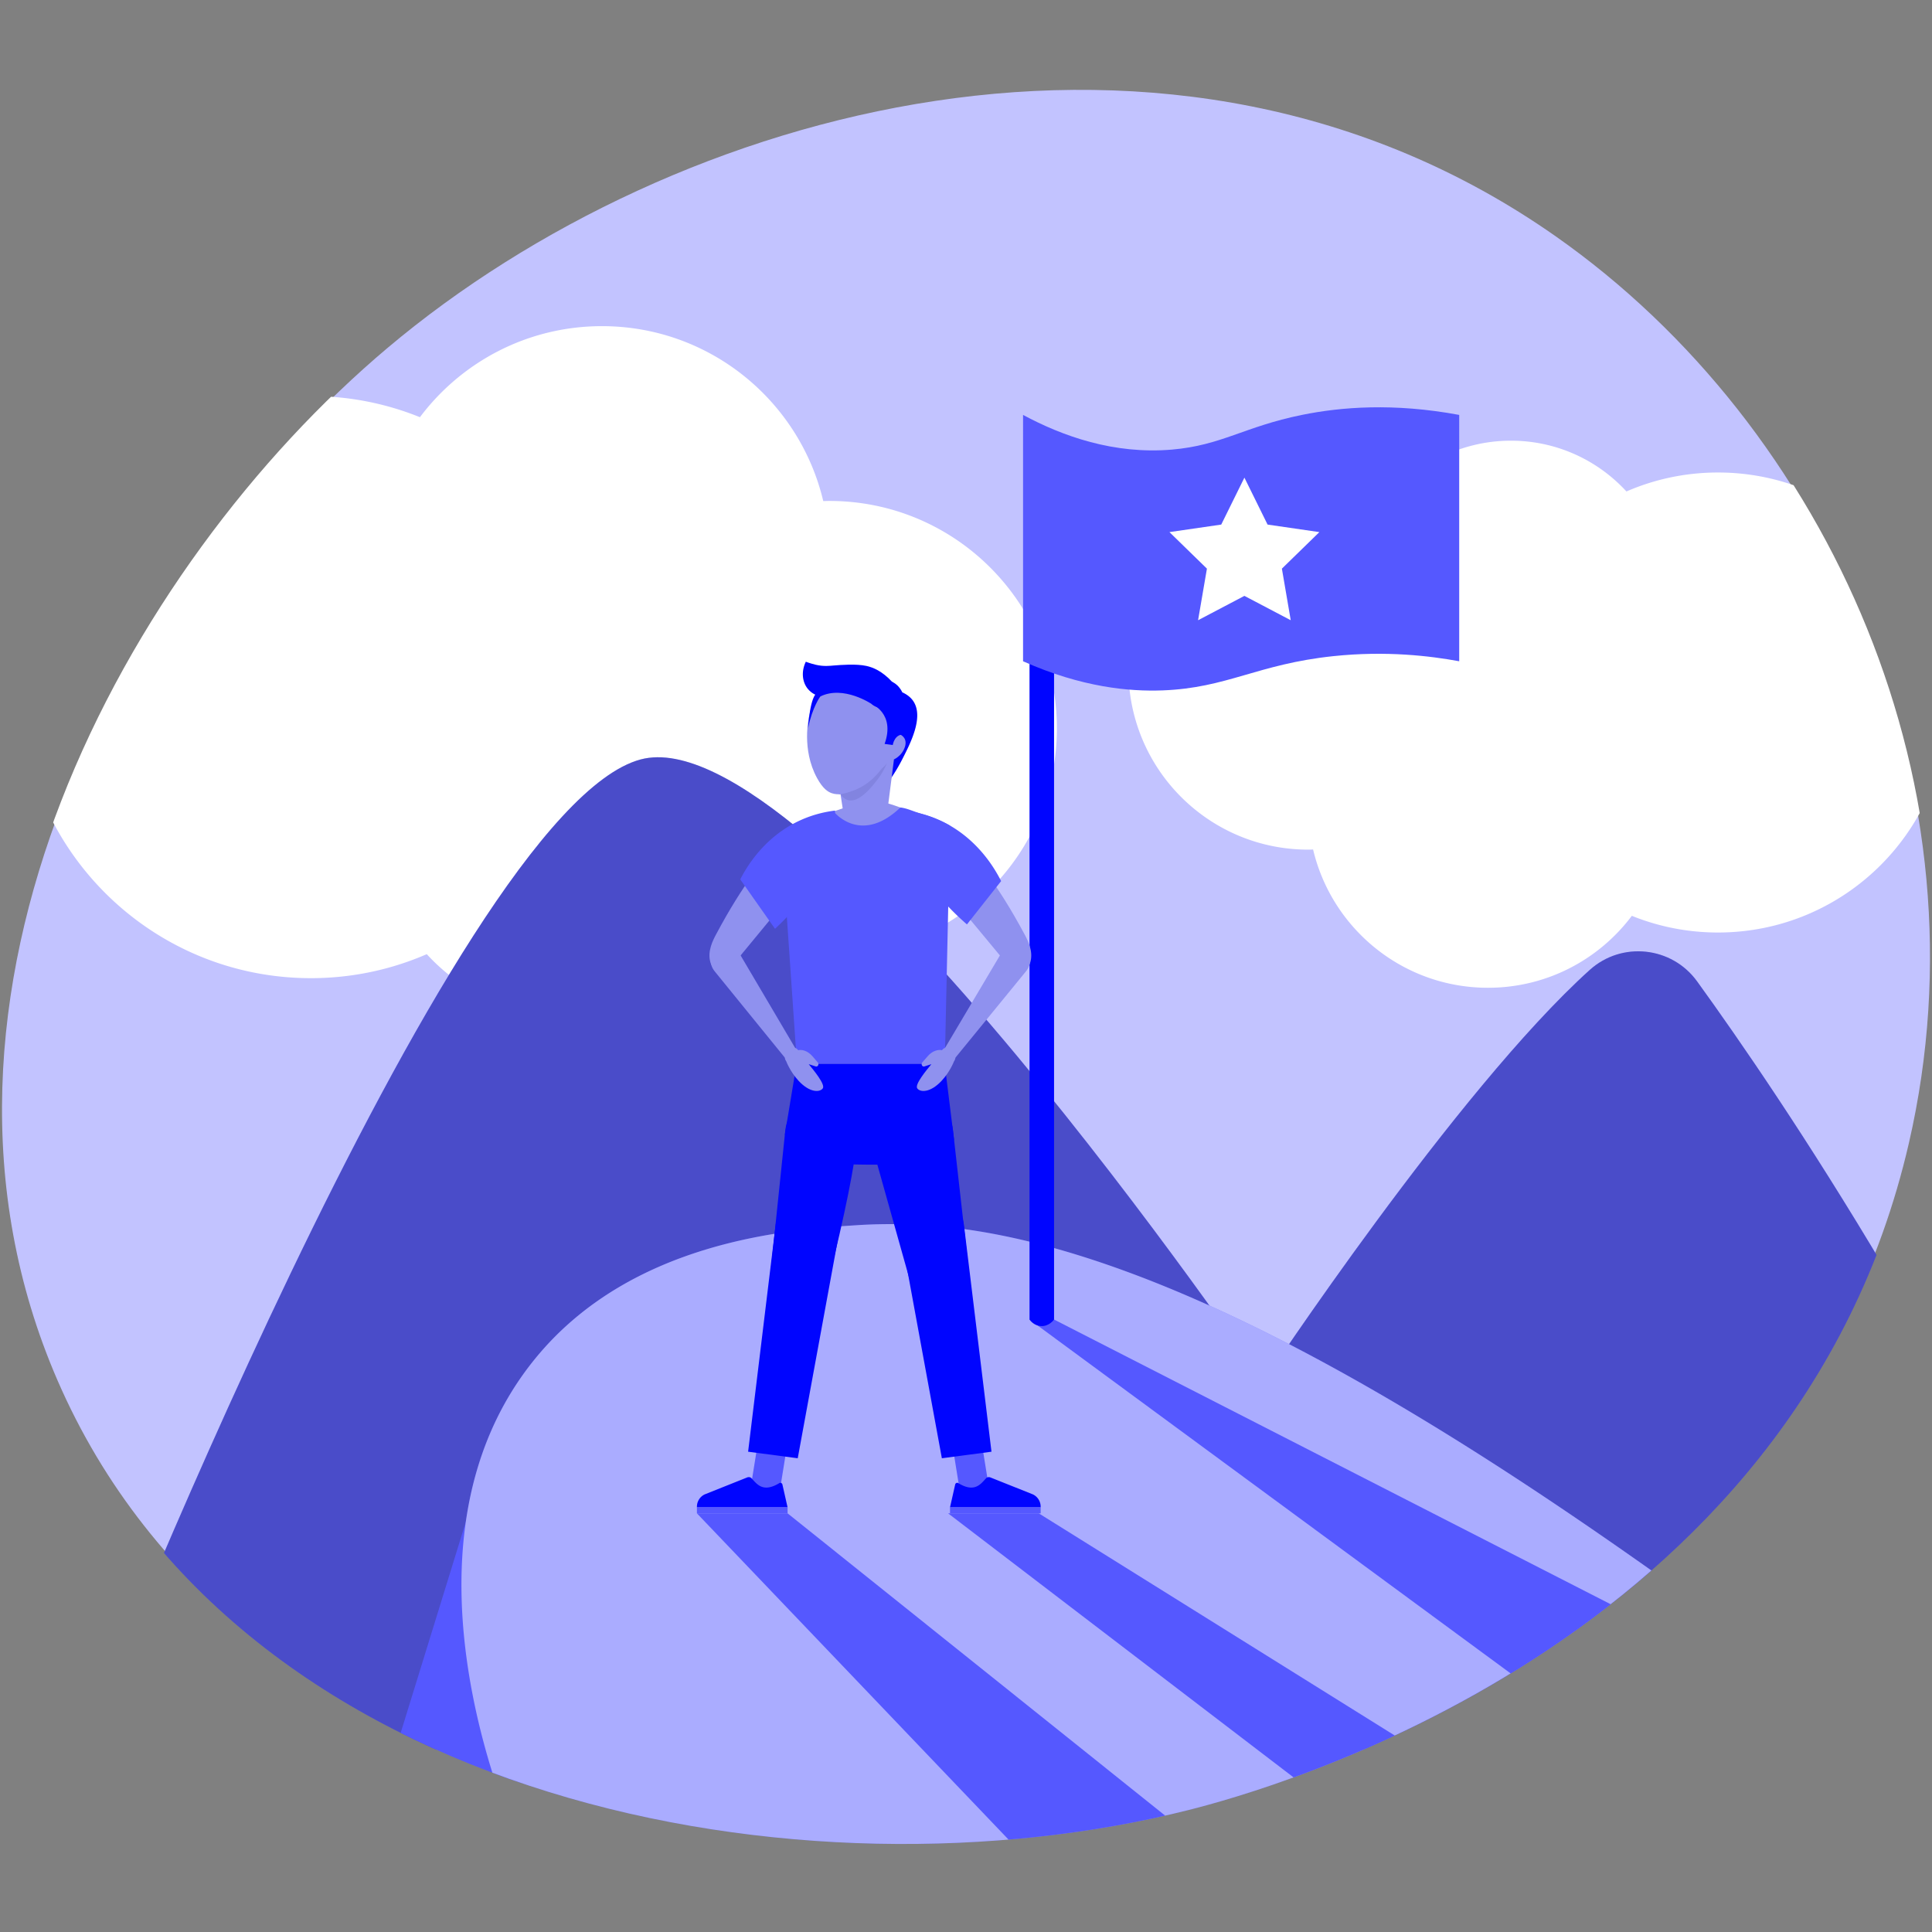 <svg xmlns="http://www.w3.org/2000/svg" xmlns:xlink="http://www.w3.org/1999/xlink" enable-background="new 0 0 1200 1200" viewBox="0 0 1200 1200" id="Conceptofmangotsuccessandachievinggoal"><rect x="0" y="0" width="1200" height="1200" fill="#808080" stroke="none"/><path fill="#c2c3ff" d="M35.727 857.377c114.91 264.775 465.853 325.373 702.082 265.809 46.381-11.695 375.819-100.767 447.83-413.16 50.552-219.3-49.793-444.382-219.581-563.399C728.42-19.952 418.817 66.152 240.862 215.969 79.821 351.545-67.821 618.782 35.727 857.377z" class="colorc2e5ff svgShape"></path><defs><path id="a" d="M34.55 857.914c115.149 265.327 466.824 326.052 703.546 266.363 46.477-11.719 376.602-100.977 448.764-414.021 50.657-219.757-49.897-445.308-220.039-564.574C728.688-21.244 418.44 65.039 240.113 215.168 78.737 351.028-69.213 618.821 34.55 857.914z" fill="#000000" class="color000000 svgShape"></path></defs><clipPath id="b"><use overflow="visible" xlink:href="#a"></use></clipPath><path fill="#ffffff" d="M515.169 311.144c-1.284 0-2.552.063-3.827.097-14.729-62.294-70.658-108.662-137.452-108.662-46.238 0-87.283 22.216-113.057 56.552-20.915-8.456-43.769-13.123-67.715-13.123-99.838 0-180.772 80.934-180.772 180.772S93.28 607.552 193.118 607.552c25.575 0 49.904-5.323 71.955-14.902 22.524 24.522 54.846 39.901 90.767 39.901 41.401 0 78.006-20.438 100.351-51.753 17.954 8.263 37.919 12.905 58.978 12.905 78.026 0 141.279-63.253 141.279-141.279s-63.253-141.28-141.279-141.28zM812.565 527.725c1.014 0 2.016-.05 3.024-.077 11.64 49.23 55.84 85.875 108.627 85.875 36.541 0 68.979-17.557 89.348-44.693 16.529 6.683 34.59 10.371 53.515 10.371 78.901 0 142.862-63.962 142.862-142.862 0-78.901-63.962-142.862-142.862-142.862-20.212 0-39.438 4.206-56.865 11.777-17.801-19.379-43.344-31.533-71.732-31.533-32.719 0-61.647 16.152-79.306 40.9a111.186 111.186 0 0 0-46.61-10.198c-61.663 0-111.651 49.988-111.651 111.651s49.987 111.651 111.65 111.651z" clip-path="url(#b)" class="colorffffff svgShape"></path><path fill="#5558ff" d="M51.297 1086.638s228.952-583.494 346.608-614.936c104.891-28.03 386.776 386.776 386.776 386.776s119.896-181.334 202.73-256.028c19.904-17.948 50.98-14.599 66.695 7.112 51.846 71.629 170.278 246.726 268.832 477.076H51.297z" clip-path="url(#b)" class="colorffbe55 svgShape"></path><path fill="#282828" d="M51.297 1086.638s228.952-583.494 346.608-614.936c104.891-28.03 386.776 386.776 386.776 386.776s119.896-181.334 202.73-256.028c19.904-17.948 50.98-14.599 66.695 7.112 51.846 71.629 170.278 246.726 268.832 477.076H51.297z" clip-path="url(#b)" opacity=".25" class="color282828 svgShape"></path><path fill="#5558ff" d="m310.017 878.262-85.828 277.98h102.782z" clip-path="url(#b)" class="colorffbe55 svgShape"></path><path fill="#5558ff" d="M1267.276 1156.242a7597.876 7597.876 0 0 0-164.372-124.864C952.506 920.331 741.737 773.317 578.313 761.22c-22.59-1.672-41.263-.543-45.326-.281-41.481 2.677-139.918 9.029-200.225 82.498-98.306 119.759-9.566 304.849-5.79 312.804h940.304z" clip-path="url(#b)" class="colorffbe55 svgShape"></path><path fill="#ffffff" d="M1267.276 1156.242a7597.876 7597.876 0 0 0-164.372-124.864C952.506 920.331 741.737 773.317 578.313 761.22c-22.59-1.672-41.263-.543-45.326-.281-41.481 2.677-139.918 9.029-200.225 82.498-98.306 119.759-9.566 304.849-5.79 312.804h940.304z" clip-path="url(#b)" opacity=".5" class="colorffffff svgShape"></path><path fill="#0005ff" d="m432.872 939.966 206.586 216.276h119.87L489.179 939.966zM588.882 939.966l282.989 216.276H991.74L645.189 939.966zM639.458 819.589l363.071 267.049s96.647-23.162 174.267 0L654.697 819.589h-15.239z" clip-path="url(#b)" opacity=".5" class="color0b4870 svgShape"></path><path fill="#0005ff" d="M639.458 819.589V283.93h15.239v535.659c-.137.199-3.16 4.432-8.284 4.064-4.316-.309-6.664-3.636-6.955-4.064z" clip-path="url(#b)" class="color0b4870 svgShape"></path><g clip-path="url(#b)" fill="#000000" class="color000000 svgShape"><path fill="#0005ff" d="M552.418 484.807a103.267 103.267 0 0 0 7.723-12.684c5.393-10.487 13.703-26.644 7.188-36.533-1.015-1.54-2.952-3.783-6.87-5.56a860.93 860.93 0 0 1-1.256 3.888c-8.097 24.848-11.195 30.302-10.313 39.038.288 2.847 1.092 6.974 3.528 11.851z" class="color0b4870 svgShape"></path><path fill="#8f91ef" d="M550.996 473.775c-5.227 18.729-30.445 19.66-30.445 19.66M523.404 502.079s-30.997 10.581-37.391 14.65c0 0 42.264 44.559 104.056-1.562-4.918-3.04-5.796-3.159-12.464-6.074-8.604-3.762-20.752-8.834-27.584-10.464l-26.617 3.45z" class="colorefb68f svgShape"></path><path fill="#8f91ef" d="m522.064 493.319 1.966 12.852 26.966-1.063 4.259-33.405h-6.463z" class="colorefb68f svgShape"></path><path fill="#8f91ef" d="M562.056 463.92c-1.07 3.323-3.508 6.112-6.801 7.783-9.346 4.642-11.518-7.227-7.482-12.628 4.802-6.436 17.133-4.079 14.283 4.845z" class="colorefb68f svgShape"></path><path fill="#5558ff" d="M518.214 504.466s16.445 20.425 41.016-2.893c4.062.333 8.433 2.603 13.797 4.111a75.744 75.744 0 0 1 17.042 7.138l-3.247 148.034h-91.819l-9.87-143.617c3.725-2.074 8.091-5.566 13.084-7.464a99.944 99.944 0 0 1 19.997-5.309z" class="colorffbe55 svgShape"></path><path fill="#0005ff" d="M592.595 707.972c-6.706 9.911-13.515 13.027-17.783 14.183-1.317.357-5.522.461-13.924.826-6.473.281-13.21.428-20.298.412a460.964 460.964 0 0 1-12.068-.185c-12.487-.355-18.732-.464-21.159-1.088-4.473-1.15-12.331-4.601-19.891-17.301l7.29-43.962h92l5.833 47.115z" class="color0b4870 svgShape"></path><path fill="#5558ff" d="m614.161 923.453-7.287-45.191-17.992 2.448 7.247 45.139z" class="colorffbe55 svgShape"></path><path fill="#0005ff" d="m593.267 922.078-3.198 14.17h56.307v-.414a8.462 8.462 0 0 0-4.824-7.64l-26.132-10.427c-.94-.448-2.148-.429-2.864.327-3.377 3.564-7.086 9.37-17.395 3.071-.748-.455-1.727.052-1.894.913z" class="color0b4870 svgShape"></path><path fill="#5558ff" d="M590.069 936.248h56.307v3.718h-56.307z" class="colorffbe55 svgShape"></path><path fill="#0005ff" d="m565.36 796.091 36.632-4.842-10.082-89.353c-1.41-12.497-12.802-21.403-25.27-19.755a41.855 41.855 0 0 0-15.354 9.237c-6.531 6.185-9.446 12.965-10.695 16.526 8.255 29.396 16.512 58.791 24.769 88.187z" class="color0b4870 svgShape"></path><path fill="#0005ff" d="m585.008 905.755 30.823-4.074-17.142-141.142c-1.338-10.963-11.364-18.729-22.314-17.281-11.108 1.468-18.802 11.83-16.996 22.887l25.629 139.61z" class="color0b4870 svgShape"></path><path fill="#5558ff" d="m466.336 923.453 7.286-45.191 17.992 2.448-7.247 45.139z" class="colorffbe55 svgShape"></path><path fill="#0005ff" d="m514.325 796.091-35.82-4.842 9.271-89.353c1.41-12.497 12.802-21.403 25.27-19.755.695.092 3.145.452 6.115 1.763 0 0 5.655 2.528 9.239 7.474 3.965 5.472 4.112 12.179 3.716 17.529-.967 13.036-7.166 45.123-17.791 87.184z" class="color0b4870 svgShape"></path><path fill="#0005ff" d="m495.488 905.755-30.823-4.074 17.142-141.142c1.338-10.963 11.364-18.729 22.314-17.281 11.108 1.468 18.802 11.83 16.996 22.887l-25.629 139.61z" class="color0b4870 svgShape"></path><path fill="#8f91ef" d="M581.096 652.608c2.531-.842 3.963-.284 3.963-.284 1.441-2.024 4.106-2.281 5.836-.563l1.225 1.216c1.6 1.589 1.811 4.298.48 6.172l-.076.108s-2.359 6.349-7.7 12.075c-6.9 7.398-13.199 7.253-15.09 4.688-1.786-2.424 5.945-11.604 8.777-15.05l-4.376 1.409c-.555.179-1.15-.066-1.469-.605-.343-.58-.278-1.348.155-1.846l3.434-3.948c1.344-1.545 2.991-2.756 4.841-3.372z" class="colorefb68f svgShape"></path><path fill="#8f91ef" d="m587.025 650.826 35.784-60.331c3.13-5.197 9.642-6.115 13.828-1.949 3.781 3.763 4.154 10.224.836 14.499l-44.036 53.876-6.412-6.095z" class="colorefb68f svgShape"></path><path fill="#8f91ef" d="M597.678 522.696c8.925 12.04 21.052 24.67 38.799 57.842 1.88 3.514 5.333 10.17 3.564 16.775-.821 3.065-2.517 5.188-3.824 6.5-1.821-.266-4.686-.949-7.795-2.895-3.966-2.482-6.336-5.772-7.493-7.631l-48.254-58.194c-4.439-5.774-3.793-14.474 1.411-19.008 4.844-4.219 19.546 1.153 23.592 6.611z" class="colorefb68f svgShape"></path><path fill="#5558ff" d="M562.134 503.472c5.983.738 13.215 2.339 20.891 5.727 23.378 10.315 34.767 30.079 38.793 38.065l-21.225 26.898a161.586 161.586 0 0 1-13.637-13.248c-8.82-9.636-16.477-18-21.068-30.471-1.995-5.42-4.509-14.598-3.754-26.971z" class="colorffbe55 svgShape"></path><path fill="#8f91ef" d="M499.74 652.608c-2.517-.842-3.94-.284-3.94-.284-1.432-2.024-4.082-2.281-5.802-.563l-1.218 1.216c-1.591 1.589-1.8 4.298-.477 6.172l.076.108s2.345 6.349 7.655 12.075c6.86 7.398 13.123 7.253 15.002 4.688 1.776-2.424-5.91-11.604-8.726-15.05l4.351 1.409c.552.179 1.144-.066 1.461-.605.341-.58.277-1.348-.154-1.846l-3.415-3.948c-1.337-1.545-2.974-2.756-4.813-3.372z" class="colorefb68f svgShape"></path><path fill="#8f91ef" d="m493.845 650.826-35.577-60.331c-3.111-5.197-9.586-6.115-13.748-1.949-3.759 3.763-4.13 10.224-.832 14.499l43.781 53.876 6.376-6.095z" class="colorefb68f svgShape"></path><path fill="#8f91ef" d="M483.253 522.696c-8.873 12.04-20.93 24.67-38.575 57.842-1.869 3.514-5.302 10.17-3.544 16.775.816 3.065 2.502 5.188 3.802 6.5 1.811-.266 4.659-.949 7.75-2.895 3.943-2.482 6.299-5.772 7.45-7.631l47.974-58.194c4.413-5.774 3.771-14.474-1.403-19.008-4.814-4.219-19.431 1.153-23.454 6.611z" class="colorefb68f svgShape"></path><path fill="#5558ff" d="M518.634 503.472c-5.948.725-13.191 2.316-20.891 5.727-22.78 10.09-33.965 29.198-37.964 37.011l21.586 30.68a150.73 150.73 0 0 0 12.079-12.468c7.729-8.956 16.468-19.083 21.435-33.977 1.894-5.68 4.185-14.887 3.755-26.973z" class="colorffbe55 svgShape"></path><path fill="#0005ff" d="m485.981 922.078 3.198 14.17h-56.307v-.414a8.462 8.462 0 0 1 4.824-7.64l26.132-10.427c.94-.448 2.148-.429 2.864.327 3.377 3.564 7.086 9.37 17.395 3.071.748-.455 1.727.052 1.894.913z" class="color0b4870 svgShape"></path><path fill="#5558ff" d="M432.872 936.248h56.307v3.718h-56.307z" transform="rotate(-180 461.025 938.107)" class="colorffbe55 svgShape"></path><path fill="#8284e0" d="M522.064 493.319c1.036 1.502 2.551 3.083 4.679 3.653 6.683 1.793 14.307-7.747 17.372-11.581a49.035 49.035 0 0 0 6.882-11.616c-1.461 2.362-3.381 4.957-28.933 19.544z" class="colore0a882 svgShape"></path><path fill="#8f91ef" d="M554.917 430.014c-10.087-12.346-32.538-14.567-43.683-4.835-5.057 4.416-6.423 10.103-8.439 18.494-.616 2.565-4.949 21.782 4.631 39.483 3.708 6.85 6.929 8.725 9.177 9.509 4.532 1.581 8.854-.023 12.844-1.407 8.085-2.806 13.032-7.915 14.843-9.828 8.653-9.143 23.895-35.177 10.627-51.416z" class="colorefb68f svgShape"></path><path fill="#0005ff" d="M541.35 437.247s14.891 5.786 8.091 24.816l5.067.687s1.087-7.534 7.704-6.402c0 0 5.357-26.464-8.143-32.899l-12.719 13.798z" class="color0b4870 svgShape"></path><path fill="#0005ff" d="M541.35 437.247s-17.432-11.783-31.832-4.656c-1.572-.379-5.185-1.493-7.854-4.821-3.553-4.43-3.976-10.968-1.159-16.76 0 0 2.691 1.065 6.199 1.891 4.952 1.166 8.859.634 11.095.455 4.848-.388 13.888-1.111 20.266.247 4.201.894 9.89 3.254 16.004 9.846 3.731 3.493 4.022 9.328.799 13.067-3.371 3.913-9.55 4.325-13.518.731z" class="color0b4870 svgShape"></path><path fill="#0005ff" d="M509.518 432.591s-4.818 6.288-7.635 19.662c0 0 1.265-20.881 6.019-21.936s1.616 2.274 1.616 2.274z" class="color0b4870 svgShape"></path></g><path fill="#5558ff" d="M906.342 410.724c-17.926-3.313-45.339-6.638-78.172-3.182-47.23 4.971-65.895 19.785-106.129 21.275-20.33.753-49.947-1.756-86.604-18.093V257.713c24.512 13.171 56.334 24.61 92.405 21.545 30.972-2.632 44.841-14.237 80.786-21.545 24.309-4.943 56.98-7.567 97.715 0l-.001 153.011z" clip-path="url(#b)" class="colorffbe55 svgShape"></path><path fill="#ffffff" d="m772.923 296.67 14.389 29.154 32.173 4.675-23.281 22.693 5.496 32.043-28.777-15.129-28.776 15.129 5.496-32.043-23.281-22.693 32.173-4.675z" clip-path="url(#b)" class="colorffffff svgShape"></path></svg>